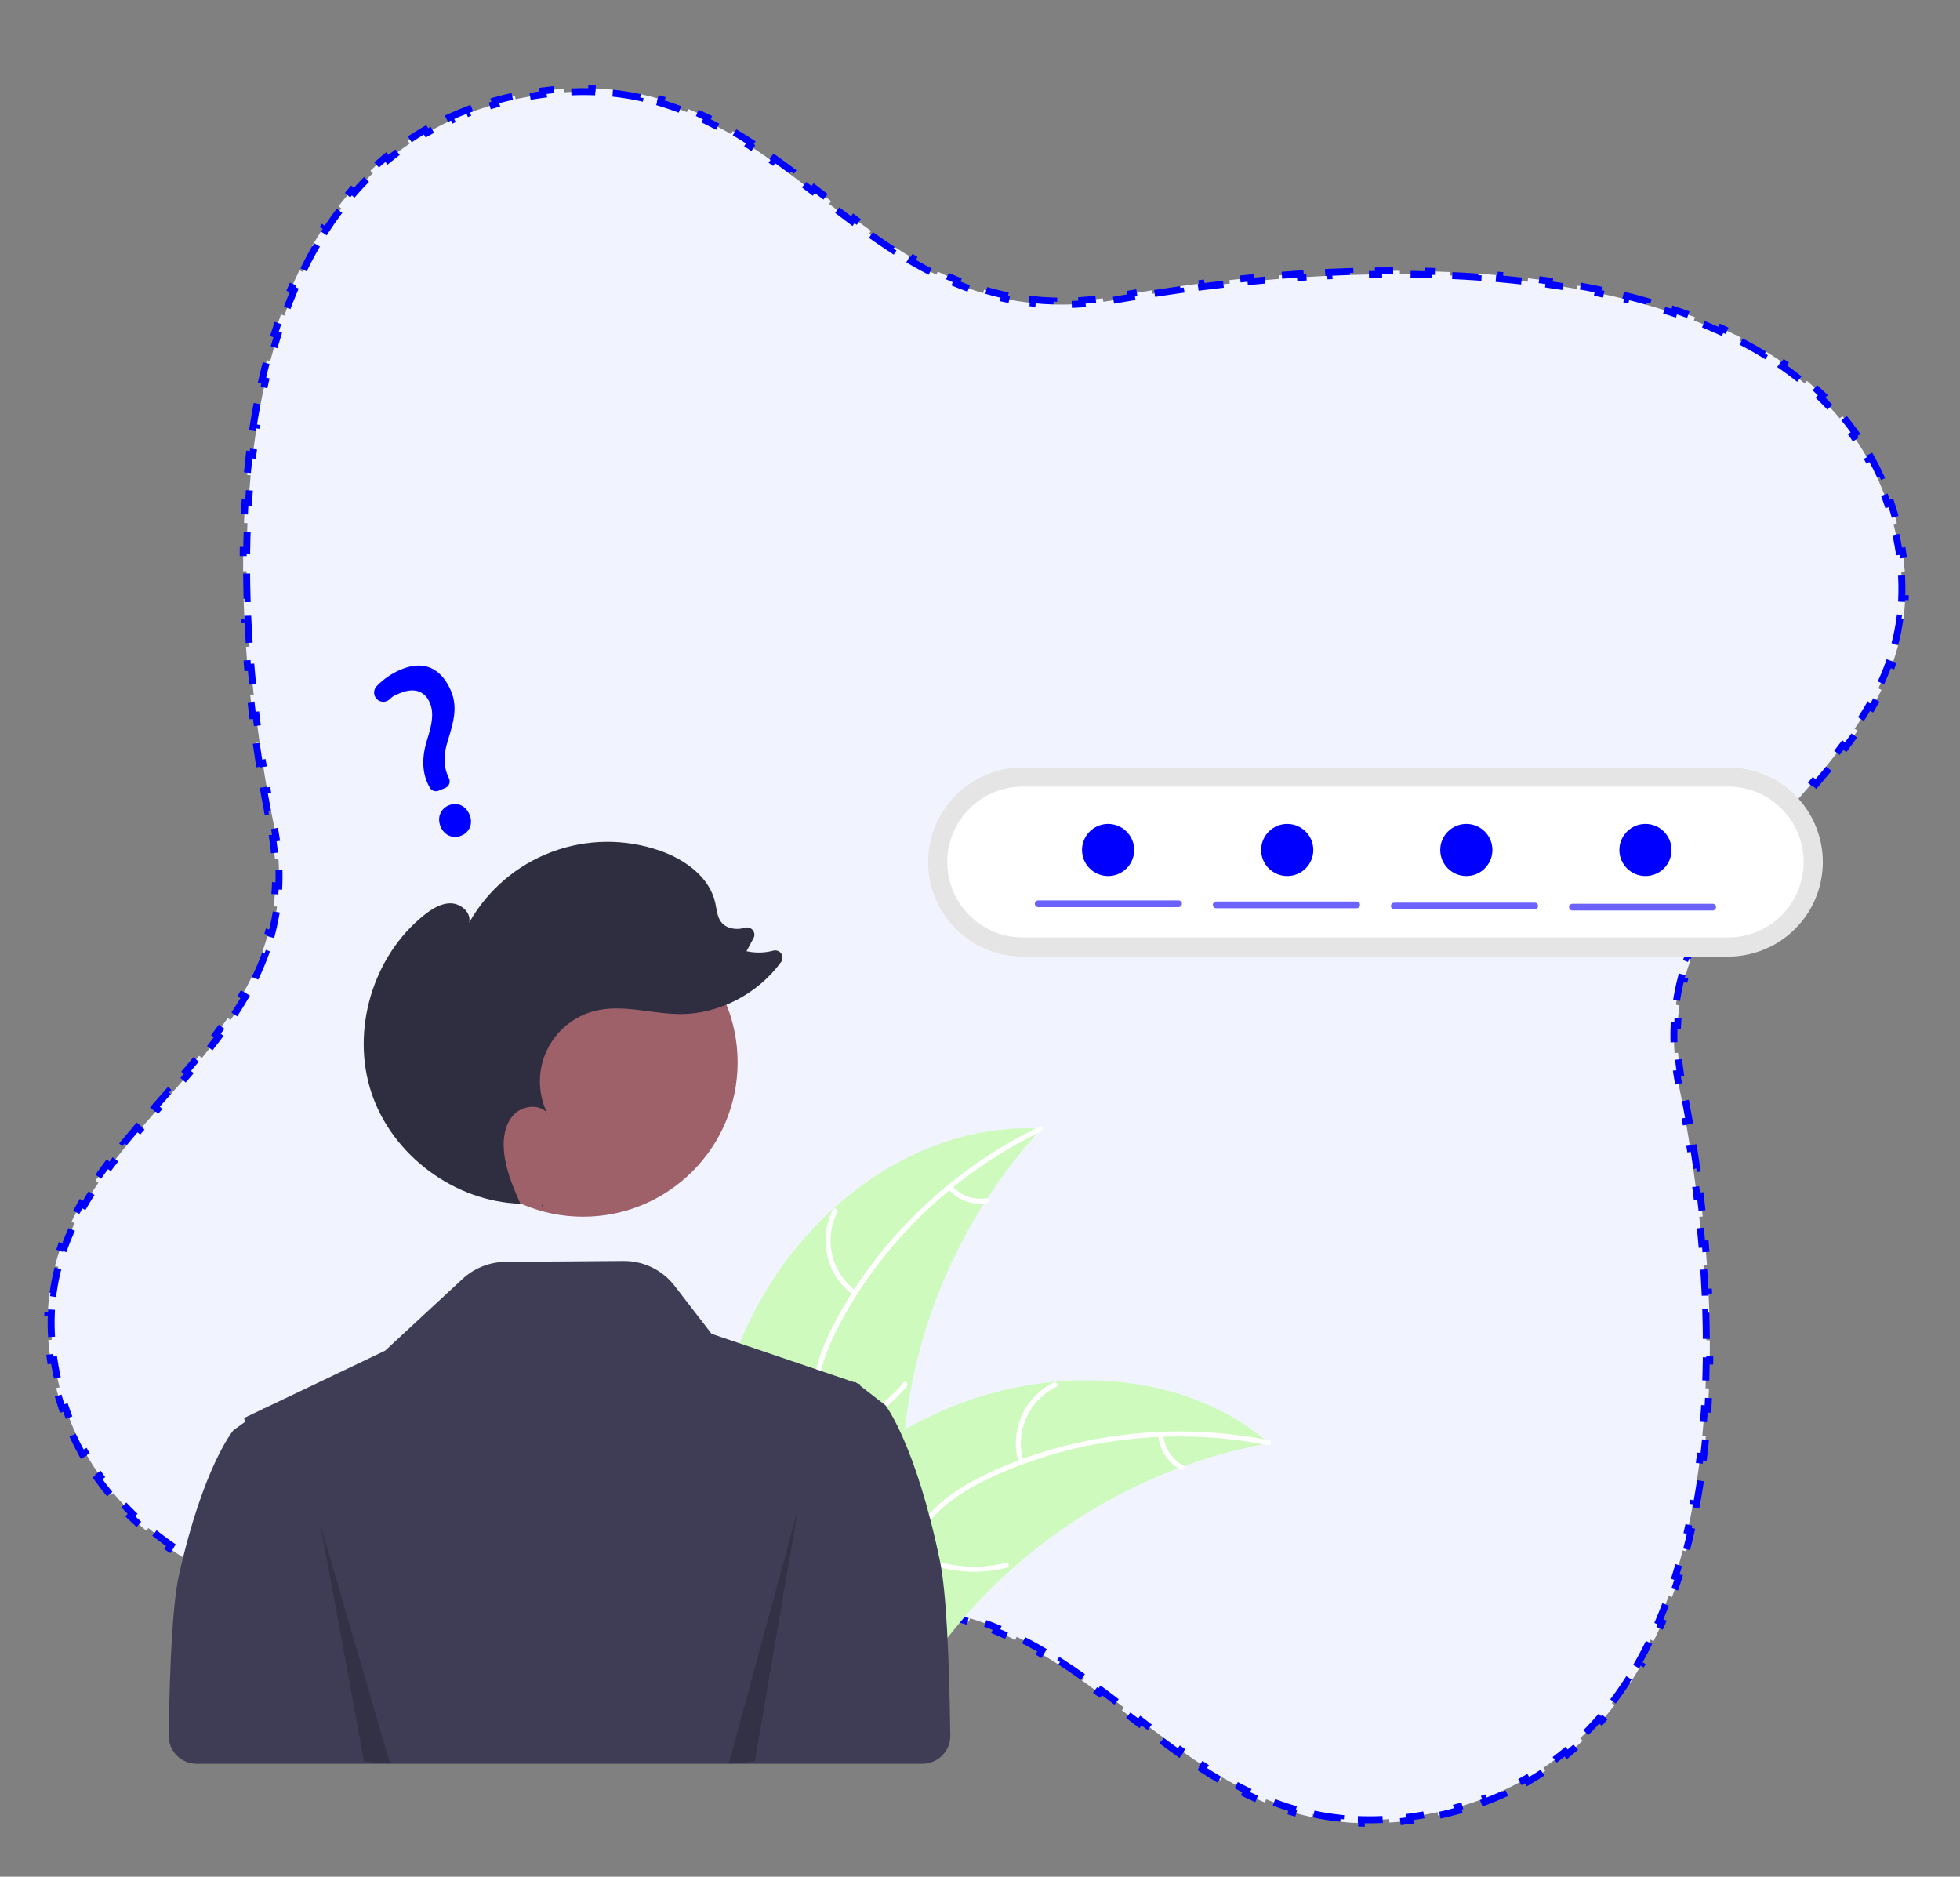 <svg width="282" height="270" viewBox="0 0 282 270" fill="none" xmlns="http://www.w3.org/2000/svg">
<rect x="0" y="0" width="282" height="270" fill="#808080" stroke="none"/>
<g clip-path="url(#clip0_180_295)">
<path d="M204.859 261.105C204.181 261.225 203.513 261.329 202.855 261.417L202.934 261.91C201.905 262.048 200.899 262.149 199.914 262.216L199.868 261.719C198.494 261.812 197.161 261.837 195.866 261.799L195.863 262.297C194.827 262.267 193.814 262.198 192.822 262.092L192.864 261.597C191.504 261.452 190.186 261.238 188.904 260.962L188.808 261.448C187.798 261.231 186.81 260.976 185.843 260.686L185.977 260.21C184.675 259.821 183.408 259.368 182.173 258.862L181.991 259.322C181.041 258.933 180.109 258.512 179.194 258.065L179.407 257.62C178.192 257.026 177.004 256.383 175.838 255.702L175.59 256.129C174.707 255.612 173.836 255.074 172.976 254.519L173.244 254.103C172.107 253.369 170.987 252.602 169.878 251.813L169.591 252.216C168.758 251.623 167.932 251.018 167.11 250.406L167.406 250.011C166.316 249.199 165.233 248.372 164.151 247.541L163.849 247.932C163.443 247.62 163.038 247.308 162.632 246.995C162.226 246.683 161.821 246.371 161.415 246.059L161.717 245.669C160.633 244.836 159.546 244.006 158.45 243.19L158.154 243.585C157.332 242.973 156.506 242.368 155.673 241.776L155.959 241.374C154.841 240.578 153.708 239.802 152.555 239.058L152.288 239.473C151.428 238.917 150.558 238.379 149.674 237.862L149.922 237.435C148.736 236.742 147.525 236.087 146.284 235.481L146.07 235.926C145.155 235.479 144.224 235.058 143.274 234.669L143.456 234.21C142.192 233.692 140.893 233.228 139.556 232.829L139.422 233.305C138.454 233.015 137.466 232.76 136.456 232.543L136.552 232.056C135.235 231.773 133.881 231.553 132.484 231.404L132.442 231.899C131.451 231.793 130.438 231.724 129.401 231.694L129.404 231.196C128.076 231.158 126.711 231.183 125.305 231.278L125.351 231.775C124.365 231.842 123.359 231.943 122.331 232.081L122.252 231.587C121.579 231.678 120.898 231.783 120.207 231.905C119.545 232.022 118.878 232.137 118.208 232.249L118.303 232.74C117.301 232.908 116.291 233.072 115.274 233.229L115.185 232.738C113.851 232.945 112.505 233.142 111.148 233.33L111.229 233.823C110.221 233.963 109.207 234.097 108.188 234.225L108.113 233.731C106.771 233.9 105.419 234.059 104.06 234.207L104.126 234.702C103.113 234.812 102.095 234.916 101.074 235.014L101.014 234.519C99.663 234.649 98.306 234.767 96.944 234.874L96.996 235.37C95.976 235.45 94.954 235.524 93.93 235.59L93.886 235.094C92.528 235.182 91.167 235.258 89.805 235.321L89.84 235.818C88.817 235.865 87.793 235.906 86.769 235.938L86.741 235.441C85.378 235.484 84.014 235.514 82.652 235.53L82.669 236.028C81.643 236.04 80.617 236.044 79.593 236.039L79.583 235.542C78.216 235.536 76.852 235.515 75.492 235.479L75.49 235.977C74.462 235.949 73.437 235.913 72.414 235.868L72.425 235.371C71.056 235.31 69.692 235.233 68.336 235.139L68.313 235.636C67.283 235.564 66.258 235.483 65.237 235.391L65.271 234.895C63.903 234.772 62.544 234.631 61.196 234.471L61.147 234.965C60.122 234.843 59.103 234.71 58.09 234.566L58.151 234.073C56.788 233.879 55.438 233.663 54.104 233.427L54.026 233.917C53.007 233.736 51.996 233.543 50.995 233.337L51.086 232.85C49.735 232.572 48.402 232.27 47.087 231.944L46.976 232.427C45.967 232.177 44.968 231.912 43.982 231.632L44.109 231.154C42.78 230.777 41.474 230.374 40.193 229.942L40.041 230.413C39.054 230.081 38.082 229.732 37.125 229.367L37.296 228.903C36.005 228.409 34.742 227.885 33.512 227.328L33.312 227.78C32.363 227.351 31.432 226.903 30.521 226.435L30.744 225.994C29.515 225.364 28.323 224.697 27.17 223.995L26.914 224.417C26.025 223.875 25.159 223.311 24.317 222.725L24.6 222.32C23.471 221.534 22.388 220.708 21.352 219.84L21.033 220.217C20.238 219.551 19.47 218.861 18.731 218.145L19.078 217.793C18.099 216.845 17.172 215.853 16.299 214.815L15.916 215.128C15.254 214.34 14.623 213.525 14.025 212.684L14.433 212.403C13.653 211.307 12.93 210.164 12.265 208.973L11.827 209.206C11.331 208.316 10.868 207.401 10.439 206.458L10.896 206.262C10.345 205.053 9.851 203.799 9.417 202.498L8.941 202.644C8.622 201.688 8.335 200.708 8.081 199.702L8.568 199.592C8.403 198.94 8.253 198.277 8.117 197.604C7.984 196.947 7.869 196.301 7.773 195.664L7.276 195.727C7.124 194.728 7.015 193.752 6.946 192.797L7.447 192.772C7.351 191.446 7.333 190.162 7.387 188.915L6.885 188.883C6.927 187.885 7.015 186.911 7.143 185.959L7.641 186.036C7.816 184.74 8.069 183.484 8.39 182.263L7.904 182.127C8.154 181.175 8.446 180.245 8.774 179.334L9.248 179.511C9.684 178.3 10.187 177.122 10.747 175.972L10.293 175.747C10.72 174.872 11.178 174.013 11.664 173.168L12.102 173.422C12.741 172.312 13.429 171.226 14.157 170.159L13.739 169.874C14.286 169.072 14.854 168.281 15.44 167.5L15.845 167.802C16.616 166.774 17.418 165.76 18.241 164.756L17.848 164.437C18.464 163.685 19.091 162.94 19.726 162.198L20.112 162.525C20.953 161.543 21.807 160.567 22.666 159.592L22.284 159.26C22.606 158.894 22.929 158.529 23.251 158.163C23.573 157.798 23.896 157.433 24.217 157.068L24.599 157.4C25.459 156.423 26.317 155.443 27.161 154.456L26.775 154.129C27.41 153.388 28.037 152.642 28.653 151.891L29.046 152.21C29.876 151.197 30.687 150.172 31.468 149.13L31.062 148.828C31.648 148.046 32.216 147.255 32.763 146.453L33.181 146.739C33.921 145.654 34.622 144.547 35.275 143.414L34.837 143.159C35.324 142.315 35.782 141.456 36.208 140.58L36.662 140.805C37.235 139.626 37.752 138.416 38.201 137.17L37.728 136.993C38.056 136.082 38.347 135.152 38.598 134.201L39.084 134.337C39.415 133.078 39.676 131.783 39.856 130.446L39.358 130.369C39.487 129.416 39.575 128.442 39.617 127.445L40.119 127.478C40.174 126.192 40.155 124.87 40.057 123.507L39.556 123.531C39.487 122.575 39.378 121.599 39.226 120.601L39.722 120.538C39.623 119.885 39.506 119.222 39.37 118.55C39.24 117.908 39.113 117.262 38.988 116.612L38.495 116.694C38.308 115.723 38.127 114.744 37.953 113.757L38.447 113.682C38.219 112.389 38 111.084 37.794 109.768L37.298 109.833C37.144 108.855 36.997 107.87 36.856 106.881L37.353 106.823C37.169 105.521 36.996 104.211 36.835 102.894L36.337 102.942C36.217 101.96 36.105 100.974 35.999 99.985L36.499 99.944C36.359 98.635 36.233 97.32 36.12 96.002L35.62 96.032C35.536 95.045 35.459 94.055 35.39 93.064L35.892 93.042C35.8 91.727 35.724 90.41 35.662 89.092L35.16 89.104C35.114 88.114 35.076 87.123 35.047 86.132L35.549 86.129C35.51 84.812 35.487 83.495 35.48 82.18L34.978 82.171C34.973 81.178 34.977 80.188 34.992 79.199L35.494 79.217C35.512 77.898 35.548 76.583 35.602 75.273L35.101 75.241C35.142 74.25 35.193 73.262 35.255 72.277L35.756 72.32C35.839 71.004 35.941 69.694 36.062 68.392L35.562 68.335C35.655 67.349 35.759 66.368 35.874 65.391L36.373 65.461C36.528 64.151 36.705 62.852 36.904 61.564L36.407 61.478C36.559 60.497 36.723 59.522 36.901 58.555L37.395 58.655C37.633 57.359 37.896 56.076 38.183 54.81L37.693 54.69C37.912 53.723 38.145 52.765 38.394 51.816L38.88 51.952C39.214 50.679 39.575 49.424 39.964 48.189L39.484 48.031C39.781 47.086 40.095 46.154 40.425 45.233L40.899 45.41C41.343 44.173 41.817 42.96 42.323 41.772L41.86 41.569C42.247 40.66 42.653 39.765 43.077 38.886L43.531 39.109C44.101 37.929 44.705 36.778 45.345 35.658L44.906 35.405C45.395 34.548 45.905 33.709 46.436 32.889L46.861 33.165C47.571 32.069 48.318 31.009 49.105 29.985L48.702 29.678C49.302 28.897 49.925 28.137 50.572 27.399L50.954 27.731C51.81 26.755 52.706 25.818 53.645 24.925L53.293 24.562C54.005 23.885 54.741 23.231 55.502 22.603L55.829 22.989C56.824 22.167 57.863 21.389 58.946 20.658L58.657 20.245C59.468 19.697 60.304 19.174 61.166 18.679L61.425 19.111C62.541 18.47 63.699 17.874 64.901 17.326L64.683 16.873C65.57 16.468 66.481 16.09 67.417 15.738L67.604 16.204C68.806 15.753 70.048 15.346 71.332 14.986L71.185 14.506C72.124 14.243 73.085 14.004 74.069 13.791L74.187 14.278C74.829 14.139 75.48 14.011 76.141 13.895C76.819 13.775 77.487 13.671 78.145 13.583L78.067 13.09C79.095 12.952 80.101 12.851 81.087 12.784L81.132 13.28C82.507 13.188 83.839 13.163 85.134 13.2L85.137 12.703C86.174 12.733 87.187 12.802 88.178 12.908L88.136 13.403C89.496 13.548 90.815 13.762 92.097 14.038L92.192 13.552C93.202 13.769 94.19 14.024 95.158 14.314L95.023 14.79C96.326 15.18 97.592 15.632 98.827 16.138L99.01 15.678C99.96 16.067 100.891 16.488 101.806 16.935L101.593 17.38C102.808 17.974 103.996 18.617 105.162 19.299L105.41 18.871C106.294 19.388 107.164 19.926 108.024 20.482L107.756 20.896C108.894 21.631 110.013 22.398 111.122 23.186L111.409 22.785C112.242 23.377 113.068 23.982 113.89 24.594L113.594 24.989C114.684 25.802 115.767 26.628 116.849 27.459L117.151 27.068C117.557 27.38 117.963 27.693 118.369 28.005C118.774 28.317 119.179 28.629 119.585 28.941L119.283 29.331C120.367 30.164 121.454 30.994 122.55 31.81L122.846 31.415C123.668 32.027 124.494 32.632 125.327 33.225L125.041 33.627C126.159 34.422 127.292 35.198 128.445 35.943L128.712 35.528C129.572 36.083 130.442 36.621 131.326 37.138L131.078 37.565C132.264 38.258 133.475 38.913 134.716 39.52L134.929 39.074C135.845 39.522 136.776 39.942 137.726 40.331L137.544 40.79C138.808 41.308 140.106 41.772 141.443 42.172L141.578 41.696C142.546 41.985 143.533 42.24 144.544 42.458L144.448 42.944C145.765 43.227 147.119 43.448 148.515 43.596L148.558 43.102C149.549 43.207 150.562 43.277 151.599 43.307L151.596 43.804C152.924 43.843 154.289 43.817 155.695 43.722L155.649 43.226C156.635 43.159 157.641 43.058 158.669 42.92L158.748 43.413C159.42 43.323 160.102 43.217 160.793 43.095C161.455 42.978 162.121 42.864 162.791 42.751L162.696 42.261C163.698 42.092 164.708 41.929 165.725 41.771L165.814 42.263C167.148 42.056 168.494 41.858 169.852 41.67L169.771 41.177C170.779 41.038 171.793 40.904 172.812 40.776L172.886 41.27C174.229 41.101 175.58 40.942 176.939 40.794L176.873 40.299C177.887 40.189 178.904 40.084 179.925 39.986L179.985 40.482C181.336 40.352 182.694 40.234 184.055 40.127L184.004 39.631C185.024 39.551 186.045 39.477 187.069 39.411L187.113 39.908C188.471 39.819 189.832 39.744 191.194 39.681L191.159 39.183C192.182 39.136 193.206 39.096 194.23 39.063L194.258 39.561C195.622 39.517 196.985 39.487 198.348 39.472L198.33 38.974C199.357 38.962 200.382 38.958 201.407 38.962L201.416 39.46C202.783 39.466 204.148 39.487 205.508 39.523L205.509 39.025C206.537 39.052 207.563 39.089 208.585 39.134L208.574 39.631C209.943 39.692 211.307 39.769 212.663 39.863L212.687 39.367C213.716 39.438 214.742 39.52 215.762 39.611L215.728 40.107C217.096 40.23 218.455 40.371 219.803 40.531L219.852 40.037C220.877 40.159 221.897 40.292 222.909 40.437L222.849 40.929C224.211 41.124 225.561 41.339 226.896 41.575L226.973 41.086C227.992 41.266 229.003 41.459 230.004 41.665L229.913 42.153C231.264 42.431 232.597 42.732 233.911 43.058L234.023 42.575C235.032 42.826 236.031 43.09 237.017 43.37L236.89 43.848C238.219 44.225 239.525 44.629 240.806 45.06L240.958 44.589C241.945 44.921 242.917 45.27 243.874 45.636L243.703 46.099C244.994 46.593 246.257 47.117 247.487 47.674L247.687 47.222C248.636 47.651 249.567 48.099 250.478 48.567L250.256 49.008C251.484 49.639 252.676 50.305 253.829 51.007L254.085 50.585C254.974 51.127 255.84 51.691 256.682 52.277L256.399 52.682C257.528 53.468 258.611 54.294 259.647 55.161L259.966 54.784C260.762 55.45 261.53 56.141 262.269 56.856L261.922 57.208C262.901 58.156 263.828 59.149 264.7 60.187L265.083 59.873C265.745 60.662 266.376 61.476 266.975 62.317L266.566 62.598C267.346 63.694 268.07 64.837 268.734 66.028L269.173 65.795C269.669 66.684 270.132 67.6 270.561 68.543L270.104 68.738C270.655 69.948 271.149 71.202 271.583 72.503L272.059 72.357C272.378 73.313 272.665 74.293 272.919 75.298L272.432 75.409C272.597 76.06 272.747 76.723 272.884 77.397C273.016 78.053 273.131 78.7 273.228 79.337L273.724 79.274C273.876 80.273 273.985 81.249 274.054 82.205L273.553 82.229C273.649 83.555 273.667 84.84 273.613 86.087L274.115 86.119C274.072 87.116 273.985 88.091 273.856 89.043L273.358 88.966C273.183 90.262 272.93 91.519 272.609 92.739L273.095 92.876C272.844 93.827 272.552 94.757 272.224 95.668L271.75 95.491C271.314 96.703 270.81 97.88 270.25 99.03L270.704 99.255C270.277 100.131 269.819 100.99 269.332 101.835L268.894 101.58C268.255 102.69 267.567 103.776 266.839 104.843L267.257 105.128C266.71 105.93 266.141 106.721 265.555 107.503L265.15 107.2C264.379 108.229 263.577 109.242 262.753 110.247L263.146 110.566C262.53 111.317 261.902 112.063 261.267 112.804L260.881 112.477C260.04 113.459 259.186 114.435 258.327 115.41L258.708 115.742C258.386 116.108 258.064 116.473 257.741 116.839C257.419 117.204 257.097 117.569 256.775 117.934L256.393 117.602C255.533 118.579 254.675 119.558 253.83 120.546L254.216 120.873C253.581 121.614 252.953 122.36 252.337 123.111L251.945 122.792C251.114 123.805 250.303 124.829 249.522 125.871L249.928 126.174C249.342 126.956 248.773 127.746 248.226 128.548L247.808 128.263C247.068 129.348 246.366 130.454 245.713 131.588L246.151 131.842C245.664 132.687 245.206 133.546 244.779 134.422L244.326 134.197C243.752 135.375 243.235 136.585 242.786 137.831L243.259 138.008C242.93 138.919 242.639 139.85 242.388 140.801L241.902 140.665C241.57 141.923 241.31 143.219 241.129 144.556L241.627 144.634C241.498 145.586 241.41 146.56 241.368 147.557L240.866 147.525C240.811 148.81 240.829 150.133 240.928 151.496L241.429 151.472C241.498 152.427 241.607 153.404 241.759 154.402L241.262 154.465C241.361 155.119 241.478 155.781 241.614 156.453C241.744 157.095 241.871 157.742 241.996 158.391L242.489 158.309C242.675 159.281 242.856 160.26 243.03 161.247L242.535 161.322C242.764 162.614 242.982 163.92 243.188 165.235L243.684 165.17C243.838 166.149 243.985 167.133 244.125 168.122L243.628 168.181C243.813 169.482 243.986 170.792 244.146 172.109L244.645 172.061C244.764 173.043 244.877 174.029 244.982 175.018L244.483 175.059C244.622 176.368 244.748 177.682 244.861 179.001L245.362 178.97C245.446 179.958 245.523 180.947 245.591 181.938L245.09 181.961C245.181 183.275 245.258 184.592 245.32 185.91L245.822 185.898C245.869 186.889 245.907 187.879 245.936 188.87L245.434 188.873C245.473 190.19 245.496 191.507 245.503 192.822L246.006 192.831C246.011 193.823 246.007 194.814 245.993 195.803L245.491 195.785C245.473 197.103 245.437 198.419 245.383 199.729L245.885 199.761C245.845 200.752 245.794 201.74 245.732 202.724L245.231 202.682C245.148 203.998 245.047 205.308 244.925 206.609L245.426 206.666C245.333 207.652 245.23 208.634 245.115 209.61L244.616 209.541C244.461 210.85 244.285 212.15 244.086 213.437L244.583 213.523C244.432 214.505 244.268 215.48 244.09 216.447L243.596 216.347C243.358 217.643 243.097 218.925 242.81 220.192L243.3 220.311C243.081 221.279 242.848 222.237 242.6 223.185L242.113 223.05C241.78 224.323 241.42 225.578 241.031 226.813L241.511 226.971C241.214 227.915 240.901 228.848 240.571 229.768L240.097 229.592C239.653 230.829 239.179 232.042 238.674 233.23L239.137 233.433C238.75 234.342 238.345 235.237 237.92 236.116L237.466 235.893C236.897 237.073 236.293 238.224 235.654 239.344L236.092 239.597C235.603 240.454 235.094 241.293 234.563 242.113L234.138 241.837C233.429 242.933 232.682 243.994 231.895 245.018L232.297 245.325C231.697 246.106 231.074 246.866 230.428 247.603L230.046 247.272C229.19 248.248 228.294 249.184 227.355 250.078L227.707 250.44C226.995 251.118 226.259 251.771 225.498 252.399L225.171 252.013C224.176 252.835 223.137 253.612 222.054 254.344L222.343 254.757C221.532 255.305 220.696 255.827 219.834 256.322L219.575 255.89C218.459 256.532 217.301 257.127 216.099 257.675L216.318 258.128C215.43 258.532 214.519 258.911 213.583 259.262L213.396 258.796C212.194 259.248 210.952 259.655 209.668 260.015L209.815 260.494C208.876 260.757 207.915 260.996 206.931 261.209L206.813 260.722C206.172 260.861 205.52 260.989 204.859 261.105Z" fill="#F1F4FF" stroke="#0000FF" stroke-dasharray="4 3"/>
<g clip-path="url(#clip1_180_295)">
<path d="M109.634 186.684C117.79 172.351 133.349 161.346 149.819 162.406C137.67 175.603 130.586 192.667 129.82 210.58C129.549 217.489 129.969 225.202 125.376 230.375C122.519 233.594 118.151 235.153 113.857 235.48C109.563 235.807 105.269 235.032 101.032 234.26L100.004 234.576C99.613 218.094 101.478 201.016 109.634 186.684Z" fill="#CEFABE"/>
<path d="M149.843 162.751C137.664 168.608 127.279 178.389 120.904 190.319C119.525 192.898 118.352 195.634 117.84 198.527C117.328 201.421 117.686 204.176 118.675 206.925C119.58 209.438 120.797 211.904 121.074 214.593C121.367 217.428 120.323 220.078 118.443 222.181C116.144 224.755 113.056 226.349 109.982 227.804C106.569 229.419 102.999 231.043 100.582 234.057C100.289 234.422 99.739 233.947 100.031 233.582C104.237 228.338 111.436 227.352 116.428 223.127C118.758 221.156 120.506 218.471 120.396 215.326C120.3 212.575 119.047 210.031 118.109 207.494C117.124 204.831 116.633 202.153 116.986 199.313C117.347 196.408 118.416 193.621 119.722 191.018C122.668 185.147 126.7 179.758 131.318 175.099C136.626 169.744 142.811 165.335 149.607 162.063C150.028 161.861 150.261 162.55 149.843 162.751Z" fill="white"/>
<path d="M122.771 186.332C120.904 184.968 119.583 182.986 119.044 180.739C118.505 178.492 118.783 176.127 119.829 174.066C120.042 173.65 120.699 173.961 120.486 174.378C119.509 176.295 119.25 178.498 119.756 180.59C120.263 182.681 121.5 184.522 123.247 185.782C123.626 186.056 123.148 186.605 122.771 186.332Z" fill="white"/>
<path d="M118.049 205.712C122.727 205.029 126.976 202.609 129.948 198.936C130.243 198.572 130.793 199.047 130.499 199.411C127.399 203.228 122.972 205.736 118.102 206.436C117.638 206.503 117.587 205.778 118.049 205.712Z" fill="white"/>
<path d="M136.985 170.638C137.598 171.316 138.369 171.831 139.23 172.138C140.091 172.445 141.015 172.533 141.919 172.395C142.382 172.323 142.432 173.048 141.972 173.119C140.973 173.267 139.953 173.169 139.001 172.832C138.048 172.495 137.193 171.931 136.51 171.188C136.44 171.123 136.397 171.034 136.39 170.939C136.383 170.844 136.412 170.75 136.472 170.675C136.536 170.603 136.625 170.558 136.721 170.551C136.817 170.544 136.912 170.575 136.985 170.638Z" fill="white"/>
<path d="M182.588 207.62C182.301 207.673 182.013 207.727 181.722 207.786C177.855 208.523 174.054 209.572 170.357 210.924C170.069 211.024 169.779 211.13 169.495 211.238C160.623 214.589 152.451 219.557 145.394 225.889C142.588 228.411 139.978 231.143 137.587 234.061C134.286 238.091 131.027 242.722 126.712 245.35C126.265 245.629 125.801 245.88 125.323 246.102L100.469 235.803C100.424 235.752 100.377 235.706 100.332 235.654L99.321 235.288C99.433 235.129 99.554 234.966 99.666 234.807C99.732 234.715 99.802 234.624 99.867 234.532C99.912 234.471 99.958 234.41 99.995 234.352C100.01 234.332 100.025 234.312 100.038 234.297C100.075 234.239 100.116 234.19 100.15 234.138C100.821 233.227 101.499 232.32 102.185 231.416C102.187 231.41 102.187 231.41 102.195 231.407C107.437 224.529 113.299 218.029 119.963 212.624C120.164 212.461 120.367 212.293 120.579 212.135C123.596 209.715 126.806 207.546 130.177 205.649C132.027 204.616 133.927 203.677 135.871 202.836C140.899 200.673 146.237 199.313 151.688 198.807C162.554 197.799 173.623 200.273 181.957 207.093C182.17 207.267 182.378 207.44 182.588 207.62Z" fill="#CEFABE"/>
<path d="M182.402 207.912C169.147 205.264 154.96 206.828 142.68 212.519C140.025 213.749 137.439 215.228 135.287 217.23C133.133 219.233 131.758 221.648 130.892 224.438C130.1 226.988 129.585 229.689 128.186 232.003C126.711 234.442 124.28 235.93 121.512 236.479C118.125 237.151 114.698 236.567 111.367 235.88C107.669 235.117 103.839 234.266 100.093 235.219C99.638 235.334 99.486 234.624 99.939 234.508C106.458 232.85 112.8 236.393 119.333 236.022C122.381 235.849 125.395 234.758 127.203 232.18C128.784 229.926 129.317 227.141 130.097 224.552C130.915 221.832 132.137 219.399 134.131 217.344C136.17 215.242 138.704 213.659 141.316 212.366C147.206 209.451 153.673 207.572 160.168 206.63C167.634 205.546 175.23 205.746 182.628 207.221C183.086 207.313 182.856 208.003 182.402 207.912Z" fill="white"/>
<path d="M146.574 210.459C145.905 208.247 146.045 205.869 146.969 203.751C147.893 201.633 149.54 199.912 151.617 198.895C152.038 198.691 152.376 199.335 151.954 199.539C150.018 200.482 148.484 202.086 147.628 204.06C146.771 206.034 146.65 208.249 147.285 210.305C147.422 210.752 146.71 210.903 146.574 210.459Z" fill="white"/>
<path d="M131.123 223.092C135.27 225.36 140.121 225.984 144.708 224.838C145.162 224.725 145.315 225.435 144.861 225.549C140.086 226.732 135.039 226.072 130.729 223.702C130.318 223.476 130.715 222.867 131.123 223.092Z" fill="white"/>
<path d="M167.382 206.476C167.462 207.386 167.767 208.261 168.27 209.024C168.773 209.787 169.457 210.413 170.262 210.846C170.675 211.067 170.278 211.676 169.868 211.457C168.981 210.974 168.226 210.282 167.668 209.44C167.111 208.599 166.769 207.634 166.671 206.63C166.654 206.536 166.673 206.439 166.725 206.359C166.777 206.278 166.857 206.221 166.95 206.198C167.044 206.178 167.142 206.196 167.223 206.248C167.304 206.3 167.361 206.382 167.382 206.476Z" fill="white"/>
<path d="M135.242 224.61C131.762 207.798 127.411 202.193 127.411 202.193L125.748 200.905L123.749 199.354L123.759 199.155L123.285 198.994L123.174 198.907L122.991 198.767L122.962 198.799L122.9 198.863L113.854 195.791L102.379 191.898L97.065 184.998C96.2 183.874 95.085 182.966 93.81 182.344C92.534 181.723 91.132 181.405 89.712 181.415L72.741 181.541C70.447 181.558 68.242 182.432 66.559 183.99L55.404 194.326L38.023 202.619L37.994 202.589L37.811 202.72L35.126 204.002L35.236 204.579L33.574 205.777C33.574 205.777 29.223 210.992 25.742 226.636C24.857 230.617 24.421 239.155 24.264 249.677C24.256 250.21 24.354 250.738 24.552 251.232C24.751 251.726 25.046 252.176 25.42 252.555C25.794 252.934 26.239 253.236 26.731 253.441C27.222 253.647 27.75 253.753 28.283 253.753H121.119L132.706 253.753C133.239 253.753 133.766 253.647 134.257 253.441C134.748 253.236 135.194 252.935 135.568 252.556C135.942 252.178 136.237 251.728 136.435 251.235C136.634 250.741 136.732 250.213 136.725 249.681C136.572 238.232 136.136 228.927 135.242 224.61Z" fill="#3F3D56"/>
<path d="M147.154 110.415C143.542 110.415 140.078 111.848 137.524 114.4C134.97 116.951 133.535 120.411 133.535 124.019C133.535 127.627 134.97 131.088 137.524 133.639C140.078 136.19 143.542 137.623 147.154 137.623H248.645C252.257 137.623 255.721 136.19 258.275 133.639C260.829 131.088 262.264 127.627 262.264 124.019C262.264 120.411 260.829 116.951 258.275 114.4C255.721 111.848 252.257 110.415 248.645 110.415H147.154Z" fill="#E5E5E5"/>
<path d="M147.154 113.168C144.273 113.168 141.51 114.311 139.473 116.346C137.436 118.381 136.291 121.141 136.291 124.019C136.291 126.897 137.436 129.657 139.473 131.692C141.51 133.727 144.273 134.87 147.154 134.87H248.645C251.526 134.87 254.289 133.727 256.326 131.692C258.363 129.657 259.507 126.897 259.507 124.019C259.507 121.141 258.363 118.381 256.326 116.346C254.289 114.311 251.526 113.168 248.645 113.168H147.154Z" fill="white"/>
<path d="M83.892 175.046C96.171 175.046 106.126 165.103 106.126 152.836C106.126 140.57 96.171 130.626 83.892 130.626C71.613 130.626 61.658 140.57 61.658 152.836C61.658 165.103 71.613 175.046 83.892 175.046Z" fill="#9E616A"/>
<path d="M78.204 173.959C78.109 173.75 78.015 173.54 77.92 173.33C77.957 173.331 77.993 173.336 78.029 173.337L78.204 173.959Z" fill="#2F2E41"/>
<path d="M61.04 131.636C62.165 130.74 63.479 129.916 64.917 129.962C66.355 130.008 67.812 131.306 67.515 132.711C70.155 128.041 74.359 124.448 79.387 122.565C84.415 120.681 89.947 120.627 95.01 122.412C98.584 123.671 102.088 126.191 102.909 129.886C103.12 130.835 103.165 131.875 103.758 132.645C104.505 133.616 105.936 133.836 107.113 133.494C107.125 133.491 107.137 133.488 107.149 133.484C107.348 133.416 107.562 133.41 107.765 133.465C107.968 133.52 108.149 133.635 108.286 133.795C108.423 133.954 108.509 134.151 108.532 134.36C108.556 134.569 108.516 134.78 108.418 134.965L107.407 136.849C108.681 137.133 110.006 137.105 111.267 136.767C111.477 136.712 111.698 136.723 111.901 136.799C112.104 136.875 112.278 137.012 112.4 137.19C112.522 137.369 112.586 137.581 112.583 137.797C112.579 138.014 112.509 138.224 112.382 138.399C109.048 142.971 103.478 145.924 97.794 145.889C93.754 145.864 89.673 144.474 85.741 145.402C84.22 145.761 82.799 146.455 81.582 147.434C80.365 148.414 79.383 149.653 78.707 151.061C78.032 152.469 77.681 154.01 77.68 155.571C77.678 157.132 78.027 158.674 78.7 160.083C77.492 158.763 75.157 159.076 73.922 160.37C72.686 161.663 72.366 163.595 72.491 165.378C72.681 168.107 73.751 170.677 74.879 173.18C65.421 172.882 56.476 166.255 53.465 157.291C50.441 148.289 53.61 137.558 61.04 131.636Z" fill="#2F2E41"/>
<path opacity="0.2" d="M46.147 219.535L52.383 253.428L56.125 253.753L46.147 219.535Z" fill="black"/>
<path opacity="0.2" d="M114.838 216.979L108.602 253.403L104.86 253.753L114.838 216.979Z" fill="black"/>
<path d="M66.359 120.23C65.163 120.729 63.916 120.182 63.392 118.93C62.861 117.659 63.357 116.369 64.572 115.863C65.787 115.356 67.013 115.904 67.552 117.195C68.084 118.467 67.593 119.715 66.359 120.23ZM64.069 113.361L63.118 113.758C62.88 113.856 62.615 113.861 62.374 113.773C62.132 113.684 61.933 113.509 61.815 113.28L61.768 113.189C60.745 111.346 60.628 109.106 61.422 106.535C62.157 104.229 62.463 102.607 61.849 101.137C61.139 99.439 59.622 98.906 57.688 99.677C56.938 99.99 56.7 99.985 56.109 100.57C55.981 100.699 55.828 100.8 55.659 100.869C55.491 100.937 55.31 100.971 55.128 100.968C54.952 100.966 54.779 100.929 54.618 100.858C54.456 100.788 54.311 100.685 54.191 100.558C53.958 100.311 53.828 99.986 53.826 99.648C53.825 99.309 53.951 98.983 54.181 98.734C55.173 97.696 56.37 96.876 57.696 96.323C61.851 94.59 63.942 97.149 64.899 99.439C65.836 101.678 65.309 103.757 64.463 106.448C63.754 108.684 63.795 110.341 64.6 111.989C64.659 112.113 64.691 112.248 64.696 112.386C64.7 112.523 64.677 112.66 64.627 112.788C64.578 112.916 64.503 113.033 64.407 113.132C64.311 113.23 64.196 113.308 64.069 113.361Z" fill="#0000FF"/>
<path d="M169.572 130.507H149.379C149.315 130.508 149.251 130.496 149.192 130.471C149.132 130.447 149.078 130.411 149.033 130.366C148.987 130.321 148.951 130.267 148.926 130.208C148.902 130.149 148.889 130.086 148.889 130.022C148.889 129.957 148.902 129.894 148.926 129.835C148.951 129.776 148.987 129.722 149.033 129.677C149.078 129.632 149.132 129.596 149.192 129.572C149.251 129.547 149.315 129.535 149.379 129.536H169.572C169.7 129.537 169.823 129.588 169.914 129.679C170.004 129.77 170.055 129.893 170.055 130.022C170.055 130.15 170.004 130.273 169.914 130.364C169.823 130.455 169.7 130.507 169.572 130.507Z" fill="#6C63FF"/>
<path d="M195.188 130.669H174.995C174.931 130.67 174.867 130.658 174.808 130.633C174.748 130.609 174.694 130.574 174.649 130.528C174.603 130.483 174.567 130.429 174.542 130.37C174.518 130.311 174.505 130.248 174.505 130.184C174.505 130.12 174.518 130.056 174.542 129.997C174.567 129.938 174.603 129.884 174.649 129.839C174.694 129.794 174.748 129.758 174.808 129.734C174.867 129.71 174.931 129.697 174.995 129.698H195.188C195.252 129.697 195.316 129.71 195.375 129.734C195.434 129.758 195.488 129.794 195.534 129.839C195.579 129.884 195.616 129.938 195.64 129.997C195.665 130.056 195.677 130.12 195.677 130.184C195.677 130.248 195.665 130.311 195.64 130.37C195.616 130.429 195.579 130.483 195.534 130.528C195.488 130.574 195.434 130.609 195.375 130.633C195.316 130.658 195.252 130.67 195.188 130.669Z" fill="#6C63FF"/>
<path d="M220.804 130.831H200.611C200.482 130.83 200.359 130.779 200.269 130.688C200.178 130.597 200.128 130.474 200.128 130.345C200.128 130.217 200.178 130.094 200.269 130.003C200.359 129.912 200.482 129.861 200.611 129.86H220.804C220.868 129.859 220.931 129.871 220.991 129.896C221.05 129.92 221.104 129.956 221.15 130.001C221.195 130.046 221.231 130.1 221.256 130.159C221.281 130.218 221.293 130.281 221.293 130.345C221.293 130.41 221.281 130.473 221.256 130.532C221.231 130.591 221.195 130.645 221.15 130.69C221.104 130.735 221.05 130.771 220.991 130.795C220.931 130.82 220.868 130.832 220.804 130.831Z" fill="#6C63FF"/>
<path d="M246.42 130.993H226.227C226.098 130.992 225.975 130.941 225.885 130.85C225.794 130.759 225.744 130.636 225.744 130.507C225.744 130.379 225.794 130.256 225.885 130.165C225.975 130.074 226.098 130.022 226.227 130.021H246.42C246.548 130.022 246.671 130.074 246.761 130.165C246.852 130.256 246.903 130.379 246.903 130.507C246.903 130.636 246.852 130.759 246.761 130.85C246.671 130.941 246.548 130.992 246.42 130.993Z" fill="#6C63FF"/>
<path d="M159.431 126.036C161.503 126.036 163.184 124.357 163.184 122.287C163.184 120.216 161.503 118.538 159.431 118.538C157.358 118.538 155.678 120.216 155.678 122.287C155.678 124.357 157.358 126.036 159.431 126.036Z" fill="#0000FF"/>
<path d="M185.202 126.036C187.274 126.036 188.955 124.357 188.955 122.287C188.955 120.216 187.274 118.538 185.202 118.538C183.129 118.538 181.448 120.216 181.448 122.287C181.448 124.357 183.129 126.036 185.202 126.036Z" fill="#0000FF"/>
<path d="M210.972 126.036C213.045 126.036 214.725 124.357 214.725 122.287C214.725 120.216 213.045 118.538 210.972 118.538C208.9 118.538 207.219 120.216 207.219 122.287C207.219 124.357 208.9 126.036 210.972 126.036Z" fill="#0000FF"/>
<path d="M236.743 126.036C238.816 126.036 240.496 124.357 240.496 122.287C240.496 120.216 238.816 118.538 236.743 118.538C234.67 118.538 232.99 120.216 232.99 122.287C232.99 124.357 234.67 126.036 236.743 126.036Z" fill="#0000FF"/>
</g>
</g>
<defs>
<clipPath id="clip0_180_295">
<rect width="282" height="270" fill="white"/>
</clipPath>
<clipPath id="clip1_180_295">
<rect width="238" height="158" fill="white" transform="translate(24.263 95.753)"/>
</clipPath>
</defs>
</svg>
